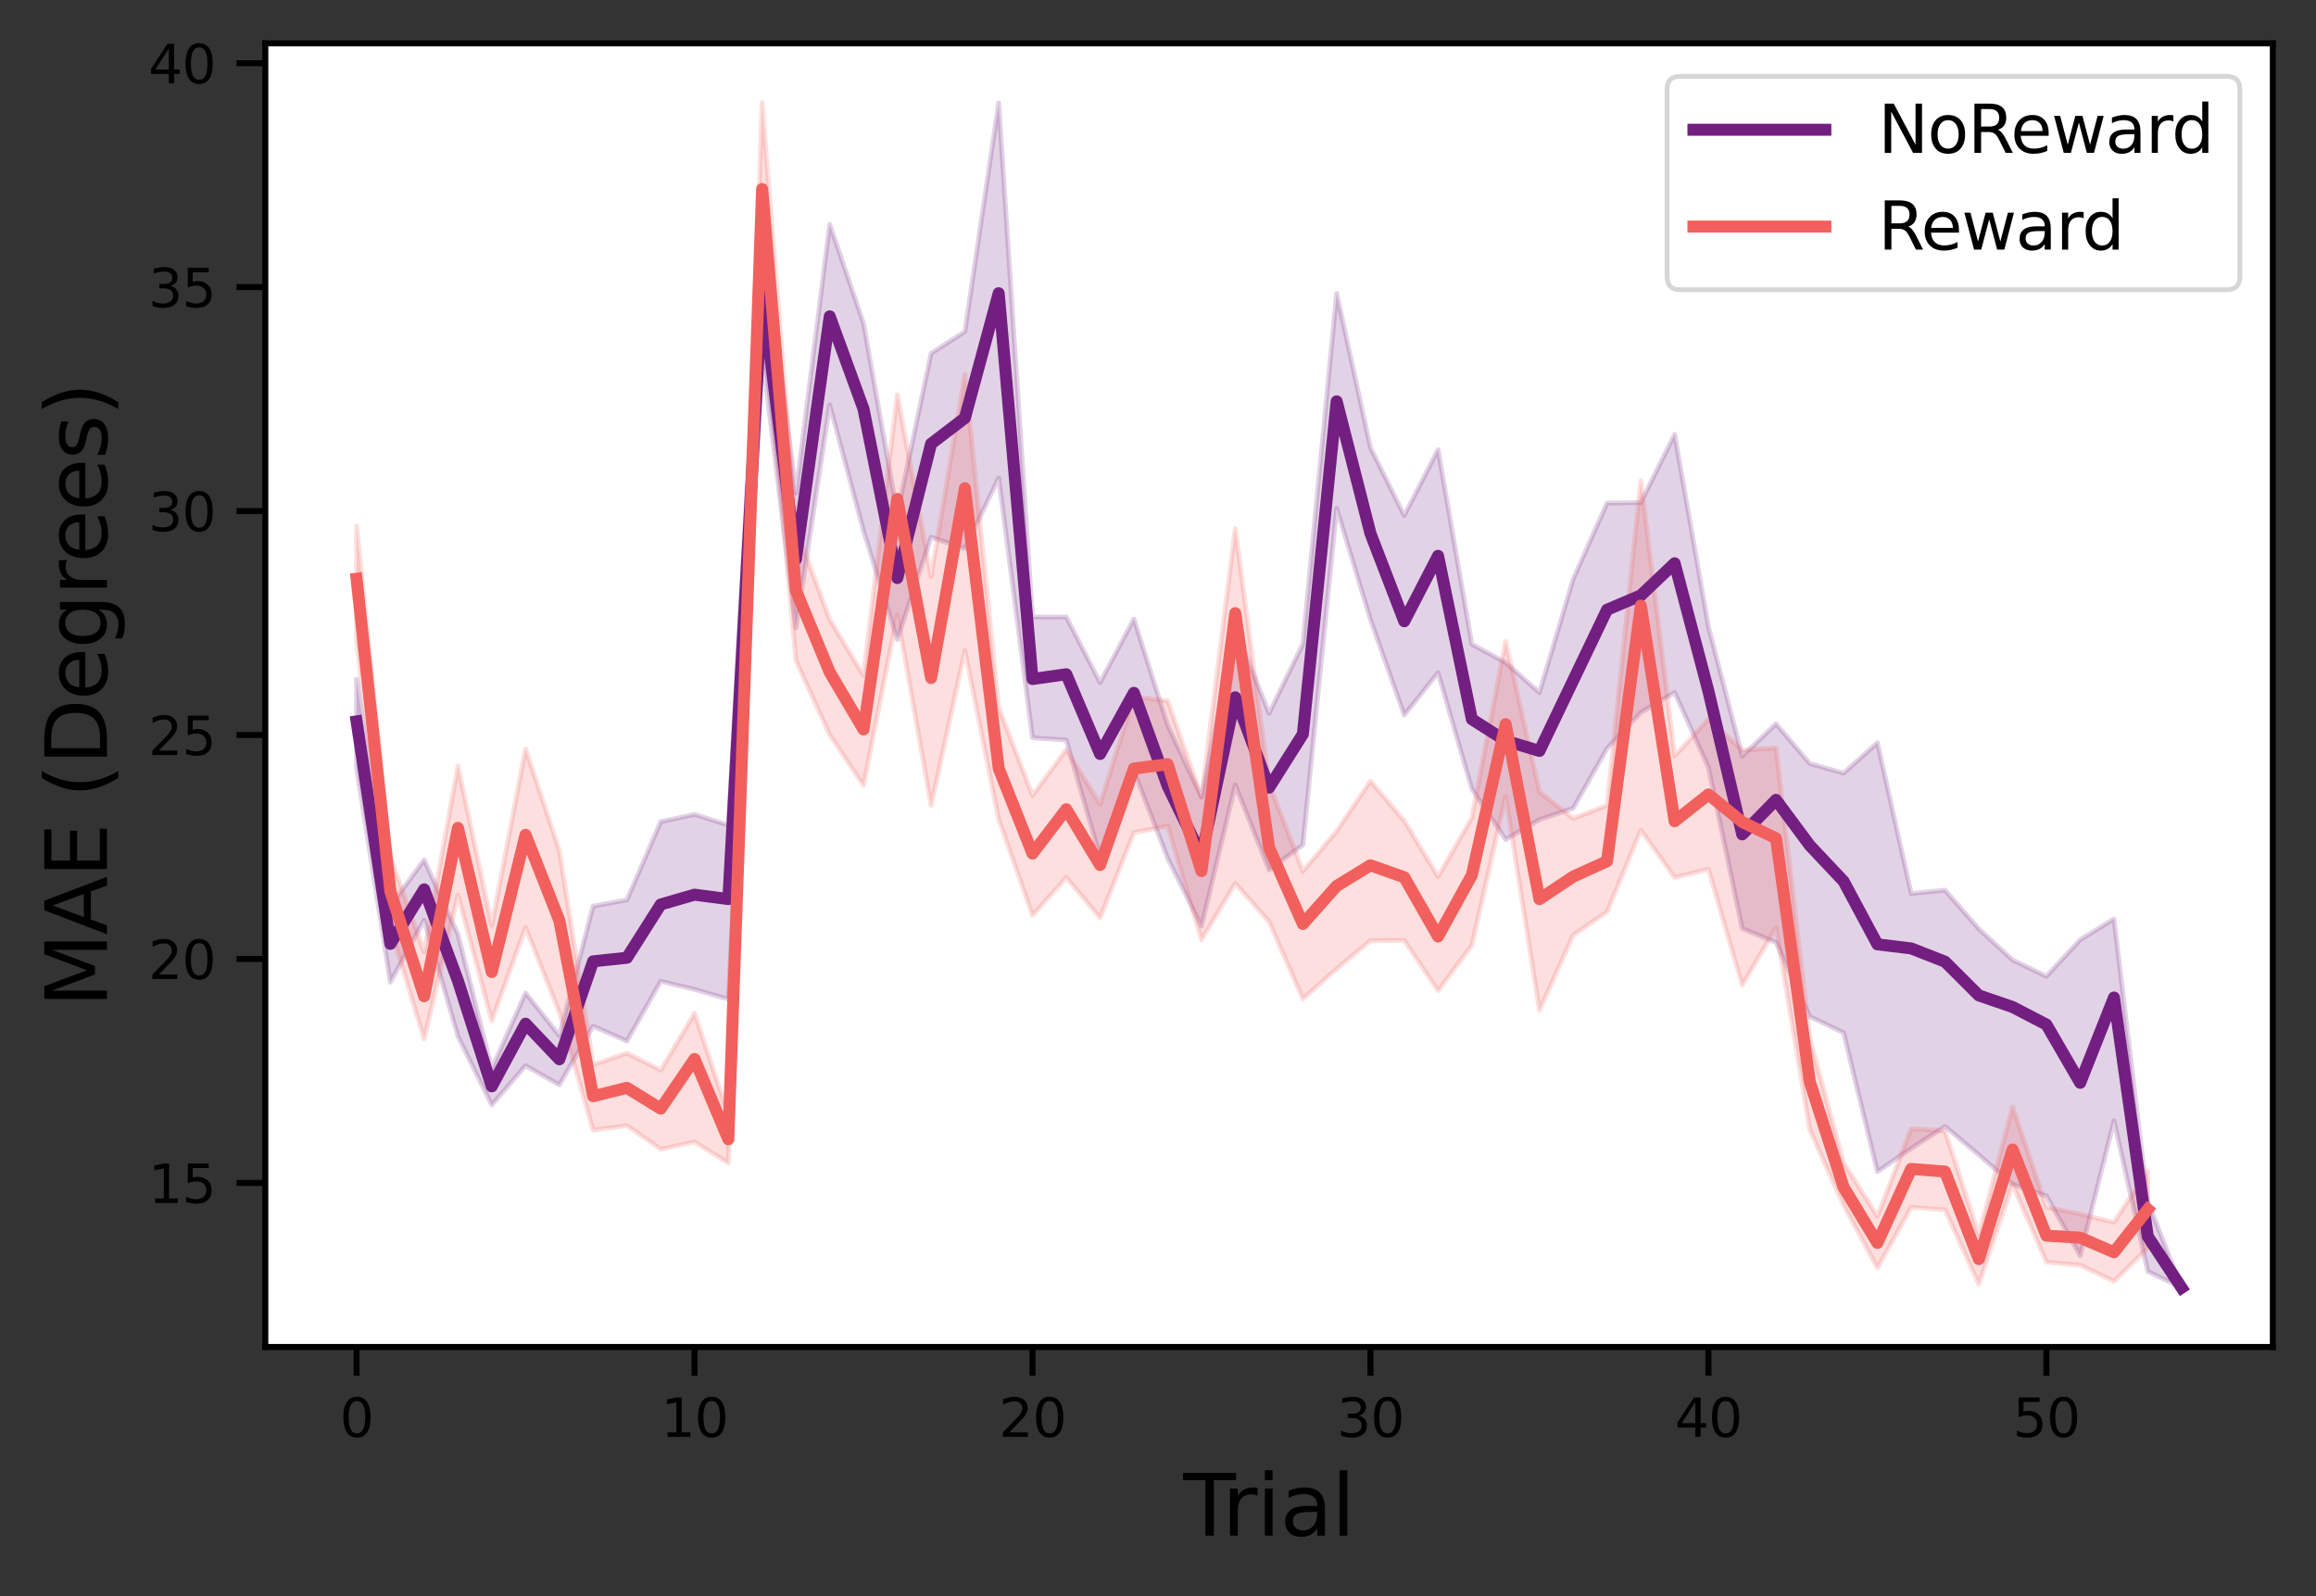 <?xml version="1.0" encoding="utf-8" standalone="no"?>
<!DOCTYPE svg PUBLIC "-//W3C//DTD SVG 1.1//EN"
  "http://www.w3.org/Graphics/SVG/1.1/DTD/svg11.dtd">
<svg height="266.239pt" version="1.1" viewBox="0 0 386.247 266.239" width="386.247pt" xmlns="http://www.w3.org/2000/svg" xmlns:xlink="http://www.w3.org/1999/xlink">
 <rect x="0" y="0" width="386.247" height="266.239" fill="#333333" stroke="none"/>
 <defs>
  <style type="text/css">*{stroke-linecap:butt;stroke-linejoin:round;}</style>
 </defs>
 <g id="figure_1">
  <g id="patch_1">
   <path d="M 0 266.239 
L 386.247 266.239 
L 386.247 0 
L 0 0 
z
" style="fill:none;"/>
  </g>
  <g id="axes_1">
   <g id="patch_2">
    <path d="M 44.247 224.672 
L 379.047 224.672 
L 379.047 7.232 
L 44.247 7.232 
z
" style="fill:#ffffff;"/>
   </g>
   <g id="PolyCollection_1">
    <defs>
     <path d="M 59.466 -152.951 
L 59.466 -138.115 
L 65.102 -102.42 
L 70.738 -112.761 
L 76.375 -93.384 
L 82.011 -81.929 
L 87.647 -88.494 
L 93.284 -85.287 
L 98.92 -95.085 
L 104.556 -92.6 
L 110.193 -102.566 
L 115.829 -101.215 
L 121.466 -99.588 
L 127.102 -207.29 
L 132.738 -161.485 
L 138.375 -198.731 
L 144.011 -177.712 
L 149.647 -159.59 
L 155.284 -176.632 
L 160.92 -174.729 
L 166.556 -186.526 
L 172.193 -143.186 
L 177.829 -142.797 
L 183.466 -123.265 
L 189.102 -137.663 
L 194.738 -123.095 
L 200.375 -111.756 
L 206.011 -135.307 
L 211.647 -121.127 
L 217.284 -125.32 
L 222.92 -181.45 
L 228.556 -162.911 
L 234.193 -146.968 
L 239.829 -154.037 
L 245.466 -134.648 
L 251.102 -126.205 
L 256.738 -129.534 
L 262.375 -131.435 
L 268.011 -141.396 
L 273.647 -147.402 
L 279.284 -150.74 
L 284.92 -138.248 
L 290.556 -111.367 
L 296.193 -109.043 
L 301.829 -96.667 
L 307.466 -93.977 
L 313.102 -70.816 
L 318.738 -74.686 
L 324.375 -78.354 
L 330.011 -73.618 
L 335.647 -68.717 
L 341.284 -66.762 
L 346.92 -56.814 
L 352.556 -79.301 
L 358.193 -54.172 
L 363.829 -51.45 
L 363.829 -51.45 
L 363.829 -51.45 
L 358.193 -65.85 
L 352.556 -112.972 
L 346.92 -109.493 
L 341.284 -103.397 
L 335.647 -106.11 
L 330.011 -111.312 
L 324.375 -117.774 
L 318.738 -117.199 
L 313.102 -142.37 
L 307.466 -137.281 
L 301.829 -138.883 
L 296.193 -145.508 
L 290.556 -140.115 
L 284.92 -161.711 
L 279.284 -193.792 
L 273.647 -182.411 
L 268.011 -182.324 
L 262.375 -169.681 
L 256.738 -150.719 
L 251.102 -155.73 
L 245.466 -158.784 
L 239.829 -191.25 
L 234.193 -180.26 
L 228.556 -191.558 
L 222.92 -217.311 
L 217.284 -158.856 
L 211.647 -147.254 
L 206.011 -161.502 
L 200.375 -133.266 
L 194.738 -145.258 
L 189.102 -163.009 
L 183.466 -152.381 
L 177.829 -163.329 
L 172.193 -163.316 
L 166.556 -249.072 
L 160.92 -210.926 
L 155.284 -207.308 
L 149.647 -180.598 
L 144.011 -212.312 
L 138.375 -228.826 
L 132.738 -183.994 
L 127.102 -229.876 
L 121.466 -128.615 
L 115.829 -130.405 
L 110.193 -129.184 
L 104.556 -116.138 
L 98.92 -115.112 
L 93.284 -93.507 
L 87.647 -100.616 
L 82.011 -87.978 
L 76.375 -110.392 
L 70.738 -122.838 
L 65.102 -115.11 
L 59.466 -152.951 
z
" id="mf17f48dc29" style="stroke:#721f81;stroke-opacity:0.2;stroke-width:0.8;"/>
    </defs>
    <g clip-path="url(#p08b0dd9d1c)">
     <use style="fill:#721f81;fill-opacity:0.2;stroke:#721f81;stroke-opacity:0.2;stroke-width:0.8;" x="0" xlink:href="#mf17f48dc29" y="266.239"/>
    </g>
   </g>
   <g id="PolyCollection_2">
    <defs>
     <path d="M 59.466 -178.488 
L 59.466 -159.485 
L 65.102 -111.485 
L 70.738 -92.93 
L 76.375 -116.952 
L 82.011 -95.989 
L 87.647 -111.552 
L 93.284 -97.349 
L 98.92 -77.745 
L 104.556 -78.493 
L 110.193 -74.56 
L 115.829 -75.764 
L 121.466 -72.27 
L 127.102 -217.6 
L 132.738 -156.045 
L 138.375 -143.659 
L 144.011 -135.224 
L 149.647 -163.733 
L 155.284 -131.88 
L 160.92 -157.739 
L 166.556 -129.613 
L 172.193 -113.57 
L 177.829 -119.886 
L 183.466 -113.135 
L 189.102 -127.369 
L 194.738 -128.457 
L 200.375 -109.497 
L 206.011 -118.9 
L 211.647 -112.516 
L 217.284 -99.62 
L 222.92 -104.647 
L 228.556 -109.335 
L 234.193 -109.392 
L 239.829 -100.991 
L 245.466 -108.56 
L 251.102 -133.386 
L 256.738 -97.722 
L 262.375 -110.286 
L 268.011 -114.141 
L 273.647 -127.757 
L 279.284 -119.874 
L 284.92 -121.267 
L 290.556 -101.926 
L 296.193 -111.511 
L 301.829 -77.779 
L 307.466 -65.192 
L 313.102 -54.774 
L 318.738 -64.886 
L 324.375 -64.443 
L 330.011 -52.072 
L 335.647 -68.671 
L 341.284 -55.732 
L 346.92 -55.212 
L 352.556 -52.528 
L 358.193 -58.088 
L 358.193 -70.958 
L 358.193 -70.958 
L 352.556 -62.396 
L 346.92 -63.705 
L 341.284 -64.915 
L 335.647 -81.617 
L 330.011 -60.243 
L 324.375 -77.614 
L 318.738 -77.993 
L 313.102 -63.361 
L 307.466 -72.296 
L 301.829 -93.048 
L 296.193 -141.467 
L 290.556 -141.12 
L 284.92 -146.293 
L 279.284 -140.16 
L 273.647 -186.048 
L 268.011 -131.929 
L 262.375 -129.72 
L 256.738 -134.158 
L 251.102 -159.272 
L 245.466 -129.851 
L 239.829 -120.034 
L 234.193 -129.332 
L 228.556 -135.975 
L 222.92 -127.625 
L 217.284 -120.921 
L 211.647 -135.513 
L 206.011 -178.036 
L 200.375 -133.302 
L 194.738 -149.343 
L 189.102 -150.004 
L 183.466 -132.076 
L 177.829 -141.231 
L 172.193 -133.556 
L 166.556 -148.235 
L 160.92 -203.823 
L 155.284 -170.054 
L 149.647 -200.406 
L 144.011 -153.568 
L 138.375 -162.895 
L 132.738 -178.101 
L 127.102 -249.122 
L 121.466 -80.316 
L 115.829 -97.246 
L 110.193 -87.743 
L 104.556 -90.581 
L 98.92 -88.658 
L 93.284 -124.374 
L 87.647 -141.33 
L 82.011 -111.905 
L 76.375 -138.464 
L 70.738 -107.415 
L 65.102 -123.355 
L 59.466 -178.488 
z
" id="m37f96ce969" style="stroke:#f1605d;stroke-opacity:0.2;stroke-width:0.8;"/>
    </defs>
    <g clip-path="url(#p08b0dd9d1c)">
     <use style="fill:#f1605d;fill-opacity:0.2;stroke:#f1605d;stroke-opacity:0.2;stroke-width:0.8;" x="0" xlink:href="#m37f96ce969" y="266.239"/>
    </g>
   </g>
   <g id="matplotlib.axis_1">
    <g id="xtick_1">
     <g id="line2d_1">
      <defs>
       <path d="M 0 0 
L 0 4.8 
" id="mc8a401ae0a" style="stroke:#000000;"/>
      </defs>
      <g>
       <use style="stroke:#000000;" x="59.466" xlink:href="#mc8a401ae0a" y="224.672"/>
      </g>
     </g>
     <g id="text_1">
      <!-- 0 -->
      <g transform="translate(56.666 239.659)scale(0.088 -0.088)">
       <defs>
        <path d="M 2034 4250 
Q 1547 4250 1301 3770 
Q 1056 3291 1056 2328 
Q 1056 1369 1301 889 
Q 1547 409 2034 409 
Q 2525 409 2770 889 
Q 3016 1369 3016 2328 
Q 3016 3291 2770 3770 
Q 2525 4250 2034 4250 
z
M 2034 4750 
Q 2819 4750 3233 4129 
Q 3647 3509 3647 2328 
Q 3647 1150 3233 529 
Q 2819 -91 2034 -91 
Q 1250 -91 836 529 
Q 422 1150 422 2328 
Q 422 3509 836 4129 
Q 1250 4750 2034 4750 
z
" id="DejaVuSans-30" transform="scale(0.016)"/>
       </defs>
       <use xlink:href="#DejaVuSans-30"/>
      </g>
     </g>
    </g>
    <g id="xtick_2">
     <g id="line2d_2">
      <g>
       <use style="stroke:#000000;" x="115.829" xlink:href="#mc8a401ae0a" y="224.672"/>
      </g>
     </g>
     <g id="text_2">
      <!-- 10 -->
      <g transform="translate(110.23 239.659)scale(0.088 -0.088)">
       <defs>
        <path d="M 794 531 
L 1825 531 
L 1825 4091 
L 703 3866 
L 703 4441 
L 1819 4666 
L 2450 4666 
L 2450 531 
L 3481 531 
L 3481 0 
L 794 0 
L 794 531 
z
" id="DejaVuSans-31" transform="scale(0.016)"/>
       </defs>
       <use xlink:href="#DejaVuSans-31"/>
       <use x="63.623" xlink:href="#DejaVuSans-30"/>
      </g>
     </g>
    </g>
    <g id="xtick_3">
     <g id="line2d_3">
      <g>
       <use style="stroke:#000000;" x="172.193" xlink:href="#mc8a401ae0a" y="224.672"/>
      </g>
     </g>
     <g id="text_3">
      <!-- 20 -->
      <g transform="translate(166.594 239.659)scale(0.088 -0.088)">
       <defs>
        <path d="M 1228 531 
L 3431 531 
L 3431 0 
L 469 0 
L 469 531 
Q 828 903 1448 1529 
Q 2069 2156 2228 2338 
Q 2531 2678 2651 2914 
Q 2772 3150 2772 3378 
Q 2772 3750 2511 3984 
Q 2250 4219 1831 4219 
Q 1534 4219 1204 4116 
Q 875 4013 500 3803 
L 500 4441 
Q 881 4594 1212 4672 
Q 1544 4750 1819 4750 
Q 2544 4750 2975 4387 
Q 3406 4025 3406 3419 
Q 3406 3131 3298 2873 
Q 3191 2616 2906 2266 
Q 2828 2175 2409 1742 
Q 1991 1309 1228 531 
z
" id="DejaVuSans-32" transform="scale(0.016)"/>
       </defs>
       <use xlink:href="#DejaVuSans-32"/>
       <use x="63.623" xlink:href="#DejaVuSans-30"/>
      </g>
     </g>
    </g>
    <g id="xtick_4">
     <g id="line2d_4">
      <g>
       <use style="stroke:#000000;" x="228.556" xlink:href="#mc8a401ae0a" y="224.672"/>
      </g>
     </g>
     <g id="text_4">
      <!-- 30 -->
      <g transform="translate(222.957 239.659)scale(0.088 -0.088)">
       <defs>
        <path d="M 2597 2516 
Q 3050 2419 3304 2112 
Q 3559 1806 3559 1356 
Q 3559 666 3084 287 
Q 2609 -91 1734 -91 
Q 1441 -91 1130 -33 
Q 819 25 488 141 
L 488 750 
Q 750 597 1062 519 
Q 1375 441 1716 441 
Q 2309 441 2620 675 
Q 2931 909 2931 1356 
Q 2931 1769 2642 2001 
Q 2353 2234 1838 2234 
L 1294 2234 
L 1294 2753 
L 1863 2753 
Q 2328 2753 2575 2939 
Q 2822 3125 2822 3475 
Q 2822 3834 2567 4026 
Q 2313 4219 1838 4219 
Q 1578 4219 1281 4162 
Q 984 4106 628 3988 
L 628 4550 
Q 988 4650 1302 4700 
Q 1616 4750 1894 4750 
Q 2613 4750 3031 4423 
Q 3450 4097 3450 3541 
Q 3450 3153 3228 2886 
Q 3006 2619 2597 2516 
z
" id="DejaVuSans-33" transform="scale(0.016)"/>
       </defs>
       <use xlink:href="#DejaVuSans-33"/>
       <use x="63.623" xlink:href="#DejaVuSans-30"/>
      </g>
     </g>
    </g>
    <g id="xtick_5">
     <g id="line2d_5">
      <g>
       <use style="stroke:#000000;" x="284.92" xlink:href="#mc8a401ae0a" y="224.672"/>
      </g>
     </g>
     <g id="text_5">
      <!-- 40 -->
      <g transform="translate(279.321 239.659)scale(0.088 -0.088)">
       <defs>
        <path d="M 2419 4116 
L 825 1625 
L 2419 1625 
L 2419 4116 
z
M 2253 4666 
L 3047 4666 
L 3047 1625 
L 3713 1625 
L 3713 1100 
L 3047 1100 
L 3047 0 
L 2419 0 
L 2419 1100 
L 313 1100 
L 313 1709 
L 2253 4666 
z
" id="DejaVuSans-34" transform="scale(0.016)"/>
       </defs>
       <use xlink:href="#DejaVuSans-34"/>
       <use x="63.623" xlink:href="#DejaVuSans-30"/>
      </g>
     </g>
    </g>
    <g id="xtick_6">
     <g id="line2d_6">
      <g>
       <use style="stroke:#000000;" x="341.284" xlink:href="#mc8a401ae0a" y="224.672"/>
      </g>
     </g>
     <g id="text_6">
      <!-- 50 -->
      <g transform="translate(335.685 239.659)scale(0.088 -0.088)">
       <defs>
        <path d="M 691 4666 
L 3169 4666 
L 3169 4134 
L 1269 4134 
L 1269 2991 
Q 1406 3038 1543 3061 
Q 1681 3084 1819 3084 
Q 2600 3084 3056 2656 
Q 3513 2228 3513 1497 
Q 3513 744 3044 326 
Q 2575 -91 1722 -91 
Q 1428 -91 1123 -41 
Q 819 9 494 109 
L 494 744 
Q 775 591 1075 516 
Q 1375 441 1709 441 
Q 2250 441 2565 725 
Q 2881 1009 2881 1497 
Q 2881 1984 2565 2268 
Q 2250 2553 1709 2553 
Q 1456 2553 1204 2497 
Q 953 2441 691 2322 
L 691 4666 
z
" id="DejaVuSans-35" transform="scale(0.016)"/>
       </defs>
       <use xlink:href="#DejaVuSans-35"/>
       <use x="63.623" xlink:href="#DejaVuSans-30"/>
      </g>
     </g>
    </g>
    <g id="text_7">
     <!-- Trial -->
     <g transform="translate(197.348 256.127)scale(0.14 -0.14)">
      <defs>
       <path d="M -19 4666 
L 3928 4666 
L 3928 4134 
L 2272 4134 
L 2272 0 
L 1638 0 
L 1638 4134 
L -19 4134 
L -19 4666 
z
" id="DejaVuSans-54" transform="scale(0.016)"/>
       <path d="M 2631 2963 
Q 2534 3019 2420 3045 
Q 2306 3072 2169 3072 
Q 1681 3072 1420 2755 
Q 1159 2438 1159 1844 
L 1159 0 
L 581 0 
L 581 3500 
L 1159 3500 
L 1159 2956 
Q 1341 3275 1631 3429 
Q 1922 3584 2338 3584 
Q 2397 3584 2469 3576 
Q 2541 3569 2628 3553 
L 2631 2963 
z
" id="DejaVuSans-72" transform="scale(0.016)"/>
       <path d="M 603 3500 
L 1178 3500 
L 1178 0 
L 603 0 
L 603 3500 
z
M 603 4863 
L 1178 4863 
L 1178 4134 
L 603 4134 
L 603 4863 
z
" id="DejaVuSans-69" transform="scale(0.016)"/>
       <path d="M 2194 1759 
Q 1497 1759 1228 1600 
Q 959 1441 959 1056 
Q 959 750 1161 570 
Q 1363 391 1709 391 
Q 2188 391 2477 730 
Q 2766 1069 2766 1631 
L 2766 1759 
L 2194 1759 
z
M 3341 1997 
L 3341 0 
L 2766 0 
L 2766 531 
Q 2569 213 2275 61 
Q 1981 -91 1556 -91 
Q 1019 -91 701 211 
Q 384 513 384 1019 
Q 384 1609 779 1909 
Q 1175 2209 1959 2209 
L 2766 2209 
L 2766 2266 
Q 2766 2663 2505 2880 
Q 2244 3097 1772 3097 
Q 1472 3097 1187 3025 
Q 903 2953 641 2809 
L 641 3341 
Q 956 3463 1253 3523 
Q 1550 3584 1831 3584 
Q 2591 3584 2966 3190 
Q 3341 2797 3341 1997 
z
" id="DejaVuSans-61" transform="scale(0.016)"/>
       <path d="M 603 4863 
L 1178 4863 
L 1178 0 
L 603 0 
L 603 4863 
z
" id="DejaVuSans-6c" transform="scale(0.016)"/>
      </defs>
      <use xlink:href="#DejaVuSans-54"/>
      <use x="46.334" xlink:href="#DejaVuSans-72"/>
      <use x="87.447" xlink:href="#DejaVuSans-69"/>
      <use x="115.23" xlink:href="#DejaVuSans-61"/>
      <use x="176.51" xlink:href="#DejaVuSans-6c"/>
     </g>
    </g>
   </g>
   <g id="matplotlib.axis_2">
    <g id="ytick_1">
     <g id="line2d_7">
      <defs>
       <path d="M 0 0 
L -4.8 0 
" id="mba8e5c5f60" style="stroke:#000000;"/>
      </defs>
      <g>
       <use style="stroke:#000000;" x="44.247" xlink:href="#mba8e5c5f60" y="197.296"/>
      </g>
     </g>
     <g id="text_8">
      <!-- 15 -->
      <g transform="translate(24.749 200.64)scale(0.088 -0.088)">
       <use xlink:href="#DejaVuSans-31"/>
       <use x="63.623" xlink:href="#DejaVuSans-35"/>
      </g>
     </g>
    </g>
    <g id="ytick_2">
     <g id="line2d_8">
      <g>
       <use style="stroke:#000000;" x="44.247" xlink:href="#mba8e5c5f60" y="159.946"/>
      </g>
     </g>
     <g id="text_9">
      <!-- 20 -->
      <g transform="translate(24.749 163.289)scale(0.088 -0.088)">
       <use xlink:href="#DejaVuSans-32"/>
       <use x="63.623" xlink:href="#DejaVuSans-30"/>
      </g>
     </g>
    </g>
    <g id="ytick_3">
     <g id="line2d_9">
      <g>
       <use style="stroke:#000000;" x="44.247" xlink:href="#mba8e5c5f60" y="122.595"/>
      </g>
     </g>
     <g id="text_10">
      <!-- 25 -->
      <g transform="translate(24.749 125.938)scale(0.088 -0.088)">
       <use xlink:href="#DejaVuSans-32"/>
       <use x="63.623" xlink:href="#DejaVuSans-35"/>
      </g>
     </g>
    </g>
    <g id="ytick_4">
     <g id="line2d_10">
      <g>
       <use style="stroke:#000000;" x="44.247" xlink:href="#mba8e5c5f60" y="85.245"/>
      </g>
     </g>
     <g id="text_11">
      <!-- 30 -->
      <g transform="translate(24.749 88.588)scale(0.088 -0.088)">
       <use xlink:href="#DejaVuSans-33"/>
       <use x="63.623" xlink:href="#DejaVuSans-30"/>
      </g>
     </g>
    </g>
    <g id="ytick_5">
     <g id="line2d_11">
      <g>
       <use style="stroke:#000000;" x="44.247" xlink:href="#mba8e5c5f60" y="47.894"/>
      </g>
     </g>
     <g id="text_12">
      <!-- 35 -->
      <g transform="translate(24.749 51.237)scale(0.088 -0.088)">
       <use xlink:href="#DejaVuSans-33"/>
       <use x="63.623" xlink:href="#DejaVuSans-35"/>
      </g>
     </g>
    </g>
    <g id="ytick_6">
     <g id="line2d_12">
      <g>
       <use style="stroke:#000000;" x="44.247" xlink:href="#mba8e5c5f60" y="10.543"/>
      </g>
     </g>
     <g id="text_13">
      <!-- 40 -->
      <g transform="translate(24.749 13.887)scale(0.088 -0.088)">
       <use xlink:href="#DejaVuSans-34"/>
       <use x="63.623" xlink:href="#DejaVuSans-30"/>
      </g>
     </g>
    </g>
    <g id="text_14">
     <!-- MAE (Degrees) -->
     <g transform="translate(17.838 168.013)rotate(-90)scale(0.14 -0.14)">
      <defs>
       <path d="M 628 4666 
L 1569 4666 
L 2759 1491 
L 3956 4666 
L 4897 4666 
L 4897 0 
L 4281 0 
L 4281 4097 
L 3078 897 
L 2444 897 
L 1241 4097 
L 1241 0 
L 628 0 
L 628 4666 
z
" id="DejaVuSans-4d" transform="scale(0.016)"/>
       <path d="M 2188 4044 
L 1331 1722 
L 3047 1722 
L 2188 4044 
z
M 1831 4666 
L 2547 4666 
L 4325 0 
L 3669 0 
L 3244 1197 
L 1141 1197 
L 716 0 
L 50 0 
L 1831 4666 
z
" id="DejaVuSans-41" transform="scale(0.016)"/>
       <path d="M 628 4666 
L 3578 4666 
L 3578 4134 
L 1259 4134 
L 1259 2753 
L 3481 2753 
L 3481 2222 
L 1259 2222 
L 1259 531 
L 3634 531 
L 3634 0 
L 628 0 
L 628 4666 
z
" id="DejaVuSans-45" transform="scale(0.016)"/>
       <path id="DejaVuSans-20" transform="scale(0.016)"/>
       <path d="M 1984 4856 
Q 1566 4138 1362 3434 
Q 1159 2731 1159 2009 
Q 1159 1288 1364 580 
Q 1569 -128 1984 -844 
L 1484 -844 
Q 1016 -109 783 600 
Q 550 1309 550 2009 
Q 550 2706 781 3412 
Q 1013 4119 1484 4856 
L 1984 4856 
z
" id="DejaVuSans-28" transform="scale(0.016)"/>
       <path d="M 1259 4147 
L 1259 519 
L 2022 519 
Q 2988 519 3436 956 
Q 3884 1394 3884 2338 
Q 3884 3275 3436 3711 
Q 2988 4147 2022 4147 
L 1259 4147 
z
M 628 4666 
L 1925 4666 
Q 3281 4666 3915 4102 
Q 4550 3538 4550 2338 
Q 4550 1131 3912 565 
Q 3275 0 1925 0 
L 628 0 
L 628 4666 
z
" id="DejaVuSans-44" transform="scale(0.016)"/>
       <path d="M 3597 1894 
L 3597 1613 
L 953 1613 
Q 991 1019 1311 708 
Q 1631 397 2203 397 
Q 2534 397 2845 478 
Q 3156 559 3463 722 
L 3463 178 
Q 3153 47 2828 -22 
Q 2503 -91 2169 -91 
Q 1331 -91 842 396 
Q 353 884 353 1716 
Q 353 2575 817 3079 
Q 1281 3584 2069 3584 
Q 2775 3584 3186 3129 
Q 3597 2675 3597 1894 
z
M 3022 2063 
Q 3016 2534 2758 2815 
Q 2500 3097 2075 3097 
Q 1594 3097 1305 2825 
Q 1016 2553 972 2059 
L 3022 2063 
z
" id="DejaVuSans-65" transform="scale(0.016)"/>
       <path d="M 2906 1791 
Q 2906 2416 2648 2759 
Q 2391 3103 1925 3103 
Q 1463 3103 1205 2759 
Q 947 2416 947 1791 
Q 947 1169 1205 825 
Q 1463 481 1925 481 
Q 2391 481 2648 825 
Q 2906 1169 2906 1791 
z
M 3481 434 
Q 3481 -459 3084 -895 
Q 2688 -1331 1869 -1331 
Q 1566 -1331 1297 -1286 
Q 1028 -1241 775 -1147 
L 775 -588 
Q 1028 -725 1275 -790 
Q 1522 -856 1778 -856 
Q 2344 -856 2625 -561 
Q 2906 -266 2906 331 
L 2906 616 
Q 2728 306 2450 153 
Q 2172 0 1784 0 
Q 1141 0 747 490 
Q 353 981 353 1791 
Q 353 2603 747 3093 
Q 1141 3584 1784 3584 
Q 2172 3584 2450 3431 
Q 2728 3278 2906 2969 
L 2906 3500 
L 3481 3500 
L 3481 434 
z
" id="DejaVuSans-67" transform="scale(0.016)"/>
       <path d="M 2834 3397 
L 2834 2853 
Q 2591 2978 2328 3040 
Q 2066 3103 1784 3103 
Q 1356 3103 1142 2972 
Q 928 2841 928 2578 
Q 928 2378 1081 2264 
Q 1234 2150 1697 2047 
L 1894 2003 
Q 2506 1872 2764 1633 
Q 3022 1394 3022 966 
Q 3022 478 2636 193 
Q 2250 -91 1575 -91 
Q 1294 -91 989 -36 
Q 684 19 347 128 
L 347 722 
Q 666 556 975 473 
Q 1284 391 1588 391 
Q 1994 391 2212 530 
Q 2431 669 2431 922 
Q 2431 1156 2273 1281 
Q 2116 1406 1581 1522 
L 1381 1569 
Q 847 1681 609 1914 
Q 372 2147 372 2553 
Q 372 3047 722 3315 
Q 1072 3584 1716 3584 
Q 2034 3584 2315 3537 
Q 2597 3491 2834 3397 
z
" id="DejaVuSans-73" transform="scale(0.016)"/>
       <path d="M 513 4856 
L 1013 4856 
Q 1481 4119 1714 3412 
Q 1947 2706 1947 2009 
Q 1947 1309 1714 600 
Q 1481 -109 1013 -844 
L 513 -844 
Q 928 -128 1133 580 
Q 1338 1288 1338 2009 
Q 1338 2731 1133 3434 
Q 928 4138 513 4856 
z
" id="DejaVuSans-29" transform="scale(0.016)"/>
      </defs>
      <use xlink:href="#DejaVuSans-4d"/>
      <use x="86.279" xlink:href="#DejaVuSans-41"/>
      <use x="154.688" xlink:href="#DejaVuSans-45"/>
      <use x="217.871" xlink:href="#DejaVuSans-20"/>
      <use x="249.658" xlink:href="#DejaVuSans-28"/>
      <use x="288.672" xlink:href="#DejaVuSans-44"/>
      <use x="365.674" xlink:href="#DejaVuSans-65"/>
      <use x="427.197" xlink:href="#DejaVuSans-67"/>
      <use x="490.674" xlink:href="#DejaVuSans-72"/>
      <use x="529.537" xlink:href="#DejaVuSans-65"/>
      <use x="591.061" xlink:href="#DejaVuSans-65"/>
      <use x="652.584" xlink:href="#DejaVuSans-73"/>
      <use x="704.684" xlink:href="#DejaVuSans-29"/>
     </g>
    </g>
   </g>
   <g id="line2d_13">
    <path clip-path="url(#p08b0dd9d1c)" d="M 59.466 120.323 
L 65.102 157.428 
L 70.738 148.341 
L 76.375 163.592 
L 82.011 181.197 
L 87.647 170.748 
L 93.284 176.678 
L 98.92 160.346 
L 104.556 159.746 
L 110.193 150.856 
L 115.829 149.225 
L 121.466 149.964 
L 127.102 48.675 
L 132.738 93.287 
L 138.375 52.766 
L 144.011 68.217 
L 149.647 96.408 
L 155.284 74.019 
L 160.92 69.719 
L 166.556 48.911 
L 172.193 113.257 
L 177.829 112.458 
L 183.466 125.758 
L 189.102 115.56 
L 194.738 131.119 
L 200.375 142.718 
L 206.011 116.31 
L 211.647 131.377 
L 217.284 122.442 
L 222.92 66.94 
L 228.556 88.98 
L 234.193 103.623 
L 239.829 92.705 
L 245.466 119.961 
L 251.102 123.557 
L 256.738 125.248 
L 262.375 113.477 
L 268.011 101.699 
L 273.647 99.307 
L 279.284 93.951 
L 284.92 115.281 
L 290.556 139.171 
L 296.193 133.412 
L 301.829 141.016 
L 307.466 146.996 
L 313.102 157.51 
L 318.738 158.191 
L 324.375 160.399 
L 330.011 166.027 
L 335.647 167.961 
L 341.284 170.886 
L 346.92 180.607 
L 352.556 166.382 
L 358.193 206.228 
L 363.829 214.789 
" style="fill:none;stroke:#721f81;stroke-linecap:square;stroke-width:2;"/>
   </g>
   <g id="line2d_14">
    <path clip-path="url(#p08b0dd9d1c)" d="M 59.466 96.53 
L 65.102 148.669 
L 70.738 166.166 
L 76.375 138.088 
L 82.011 162.119 
L 87.647 139.239 
L 93.284 153.537 
L 98.92 182.838 
L 104.556 181.445 
L 110.193 184.914 
L 115.829 176.642 
L 121.466 190.022 
L 127.102 31.528 
L 132.738 98.475 
L 138.375 112.13 
L 144.011 121.66 
L 149.647 83.234 
L 155.284 113.079 
L 160.92 81.424 
L 166.556 128.162 
L 172.193 142.361 
L 177.829 134.978 
L 183.466 144.279 
L 189.102 128.19 
L 194.738 127.47 
L 200.375 145.29 
L 206.011 102.265 
L 211.647 141.365 
L 217.284 154.108 
L 222.92 147.776 
L 228.556 144.324 
L 234.193 146.322 
L 239.829 156.193 
L 245.466 145.953 
L 251.102 120.79 
L 256.738 149.967 
L 262.375 146.208 
L 268.011 143.647 
L 273.647 101.013 
L 279.284 136.978 
L 284.92 132.513 
L 290.556 137.102 
L 296.193 139.825 
L 301.829 180.45 
L 307.466 198.019 
L 313.102 207.311 
L 318.738 194.969 
L 324.375 195.405 
L 330.011 210.009 
L 335.647 191.729 
L 341.284 206.099 
L 346.92 206.434 
L 352.556 208.864 
L 358.193 201.716 
" style="fill:none;stroke:#f1605d;stroke-linecap:square;stroke-width:2;"/>
   </g>
   <g id="line2d_15"/>
   <g id="line2d_16"/>
   <g id="patch_3">
    <path d="M 44.247 224.672 
L 44.247 7.232 
" style="fill:none;stroke:#000000;stroke-linecap:square;stroke-linejoin:miter;"/>
   </g>
   <g id="patch_4">
    <path d="M 379.047 224.672 
L 379.047 7.232 
" style="fill:none;stroke:#000000;stroke-linecap:square;stroke-linejoin:miter;"/>
   </g>
   <g id="patch_5">
    <path d="M 44.247 224.672 
L 379.047 224.672 
" style="fill:none;stroke:#000000;stroke-linecap:square;stroke-linejoin:miter;"/>
   </g>
   <g id="patch_6">
    <path d="M 44.247 7.232 
L 379.047 7.232 
" style="fill:none;stroke:#000000;stroke-linecap:square;stroke-linejoin:miter;"/>
   </g>
   <g id="legend_1">
    <g id="patch_7">
     <path d="M 280.221 48.324 
L 371.347 48.324 
Q 373.547 48.324 373.547 46.124 
L 373.547 14.932 
Q 373.547 12.732 371.347 12.732 
L 280.221 12.732 
Q 278.021 12.732 278.021 14.932 
L 278.021 46.124 
Q 278.021 48.324 280.221 48.324 
z
" style="fill:#ffffff;opacity:0.8;stroke:#cccccc;stroke-linejoin:miter;stroke-width:0.8;"/>
    </g>
    <g id="line2d_17">
     <path d="M 282.421 21.641 
L 304.421 21.641 
" style="fill:none;stroke:#721f81;stroke-linecap:square;stroke-width:2;"/>
    </g>
    <g id="line2d_18"/>
    <g id="text_15">
     <!-- NoReward -->
     <g transform="translate(313.221 25.491)scale(0.11 -0.11)">
      <defs>
       <path d="M 628 4666 
L 1478 4666 
L 3547 763 
L 3547 4666 
L 4159 4666 
L 4159 0 
L 3309 0 
L 1241 3903 
L 1241 0 
L 628 0 
L 628 4666 
z
" id="DejaVuSans-4e" transform="scale(0.016)"/>
       <path d="M 1959 3097 
Q 1497 3097 1228 2736 
Q 959 2375 959 1747 
Q 959 1119 1226 758 
Q 1494 397 1959 397 
Q 2419 397 2687 759 
Q 2956 1122 2956 1747 
Q 2956 2369 2687 2733 
Q 2419 3097 1959 3097 
z
M 1959 3584 
Q 2709 3584 3137 3096 
Q 3566 2609 3566 1747 
Q 3566 888 3137 398 
Q 2709 -91 1959 -91 
Q 1206 -91 779 398 
Q 353 888 353 1747 
Q 353 2609 779 3096 
Q 1206 3584 1959 3584 
z
" id="DejaVuSans-6f" transform="scale(0.016)"/>
       <path d="M 2841 2188 
Q 3044 2119 3236 1894 
Q 3428 1669 3622 1275 
L 4263 0 
L 3584 0 
L 2988 1197 
Q 2756 1666 2539 1819 
Q 2322 1972 1947 1972 
L 1259 1972 
L 1259 0 
L 628 0 
L 628 4666 
L 2053 4666 
Q 2853 4666 3247 4331 
Q 3641 3997 3641 3322 
Q 3641 2881 3436 2590 
Q 3231 2300 2841 2188 
z
M 1259 4147 
L 1259 2491 
L 2053 2491 
Q 2509 2491 2742 2702 
Q 2975 2913 2975 3322 
Q 2975 3731 2742 3939 
Q 2509 4147 2053 4147 
L 1259 4147 
z
" id="DejaVuSans-52" transform="scale(0.016)"/>
       <path d="M 269 3500 
L 844 3500 
L 1563 769 
L 2278 3500 
L 2956 3500 
L 3675 769 
L 4391 3500 
L 4966 3500 
L 4050 0 
L 3372 0 
L 2619 2869 
L 1863 0 
L 1184 0 
L 269 3500 
z
" id="DejaVuSans-77" transform="scale(0.016)"/>
       <path d="M 2906 2969 
L 2906 4863 
L 3481 4863 
L 3481 0 
L 2906 0 
L 2906 525 
Q 2725 213 2448 61 
Q 2172 -91 1784 -91 
Q 1150 -91 751 415 
Q 353 922 353 1747 
Q 353 2572 751 3078 
Q 1150 3584 1784 3584 
Q 2172 3584 2448 3432 
Q 2725 3281 2906 2969 
z
M 947 1747 
Q 947 1113 1208 752 
Q 1469 391 1925 391 
Q 2381 391 2643 752 
Q 2906 1113 2906 1747 
Q 2906 2381 2643 2742 
Q 2381 3103 1925 3103 
Q 1469 3103 1208 2742 
Q 947 2381 947 1747 
z
" id="DejaVuSans-64" transform="scale(0.016)"/>
      </defs>
      <use xlink:href="#DejaVuSans-4e"/>
      <use x="74.805" xlink:href="#DejaVuSans-6f"/>
      <use x="135.986" xlink:href="#DejaVuSans-52"/>
      <use x="200.969" xlink:href="#DejaVuSans-65"/>
      <use x="262.492" xlink:href="#DejaVuSans-77"/>
      <use x="344.279" xlink:href="#DejaVuSans-61"/>
      <use x="405.559" xlink:href="#DejaVuSans-72"/>
      <use x="444.922" xlink:href="#DejaVuSans-64"/>
     </g>
    </g>
    <g id="line2d_19">
     <path d="M 282.421 37.787 
L 304.421 37.787 
" style="fill:none;stroke:#f1605d;stroke-linecap:square;stroke-width:2;"/>
    </g>
    <g id="line2d_20"/>
    <g id="text_16">
     <!-- Reward -->
     <g transform="translate(313.221 41.637)scale(0.11 -0.11)">
      <use xlink:href="#DejaVuSans-52"/>
      <use x="64.982" xlink:href="#DejaVuSans-65"/>
      <use x="126.506" xlink:href="#DejaVuSans-77"/>
      <use x="208.293" xlink:href="#DejaVuSans-61"/>
      <use x="269.572" xlink:href="#DejaVuSans-72"/>
      <use x="308.936" xlink:href="#DejaVuSans-64"/>
     </g>
    </g>
   </g>
  </g>
 </g>
 <defs>
  <clipPath id="p08b0dd9d1c">
   <rect height="217.44" width="334.8" x="44.247" y="7.232"/>
  </clipPath>
 </defs>
</svg>
